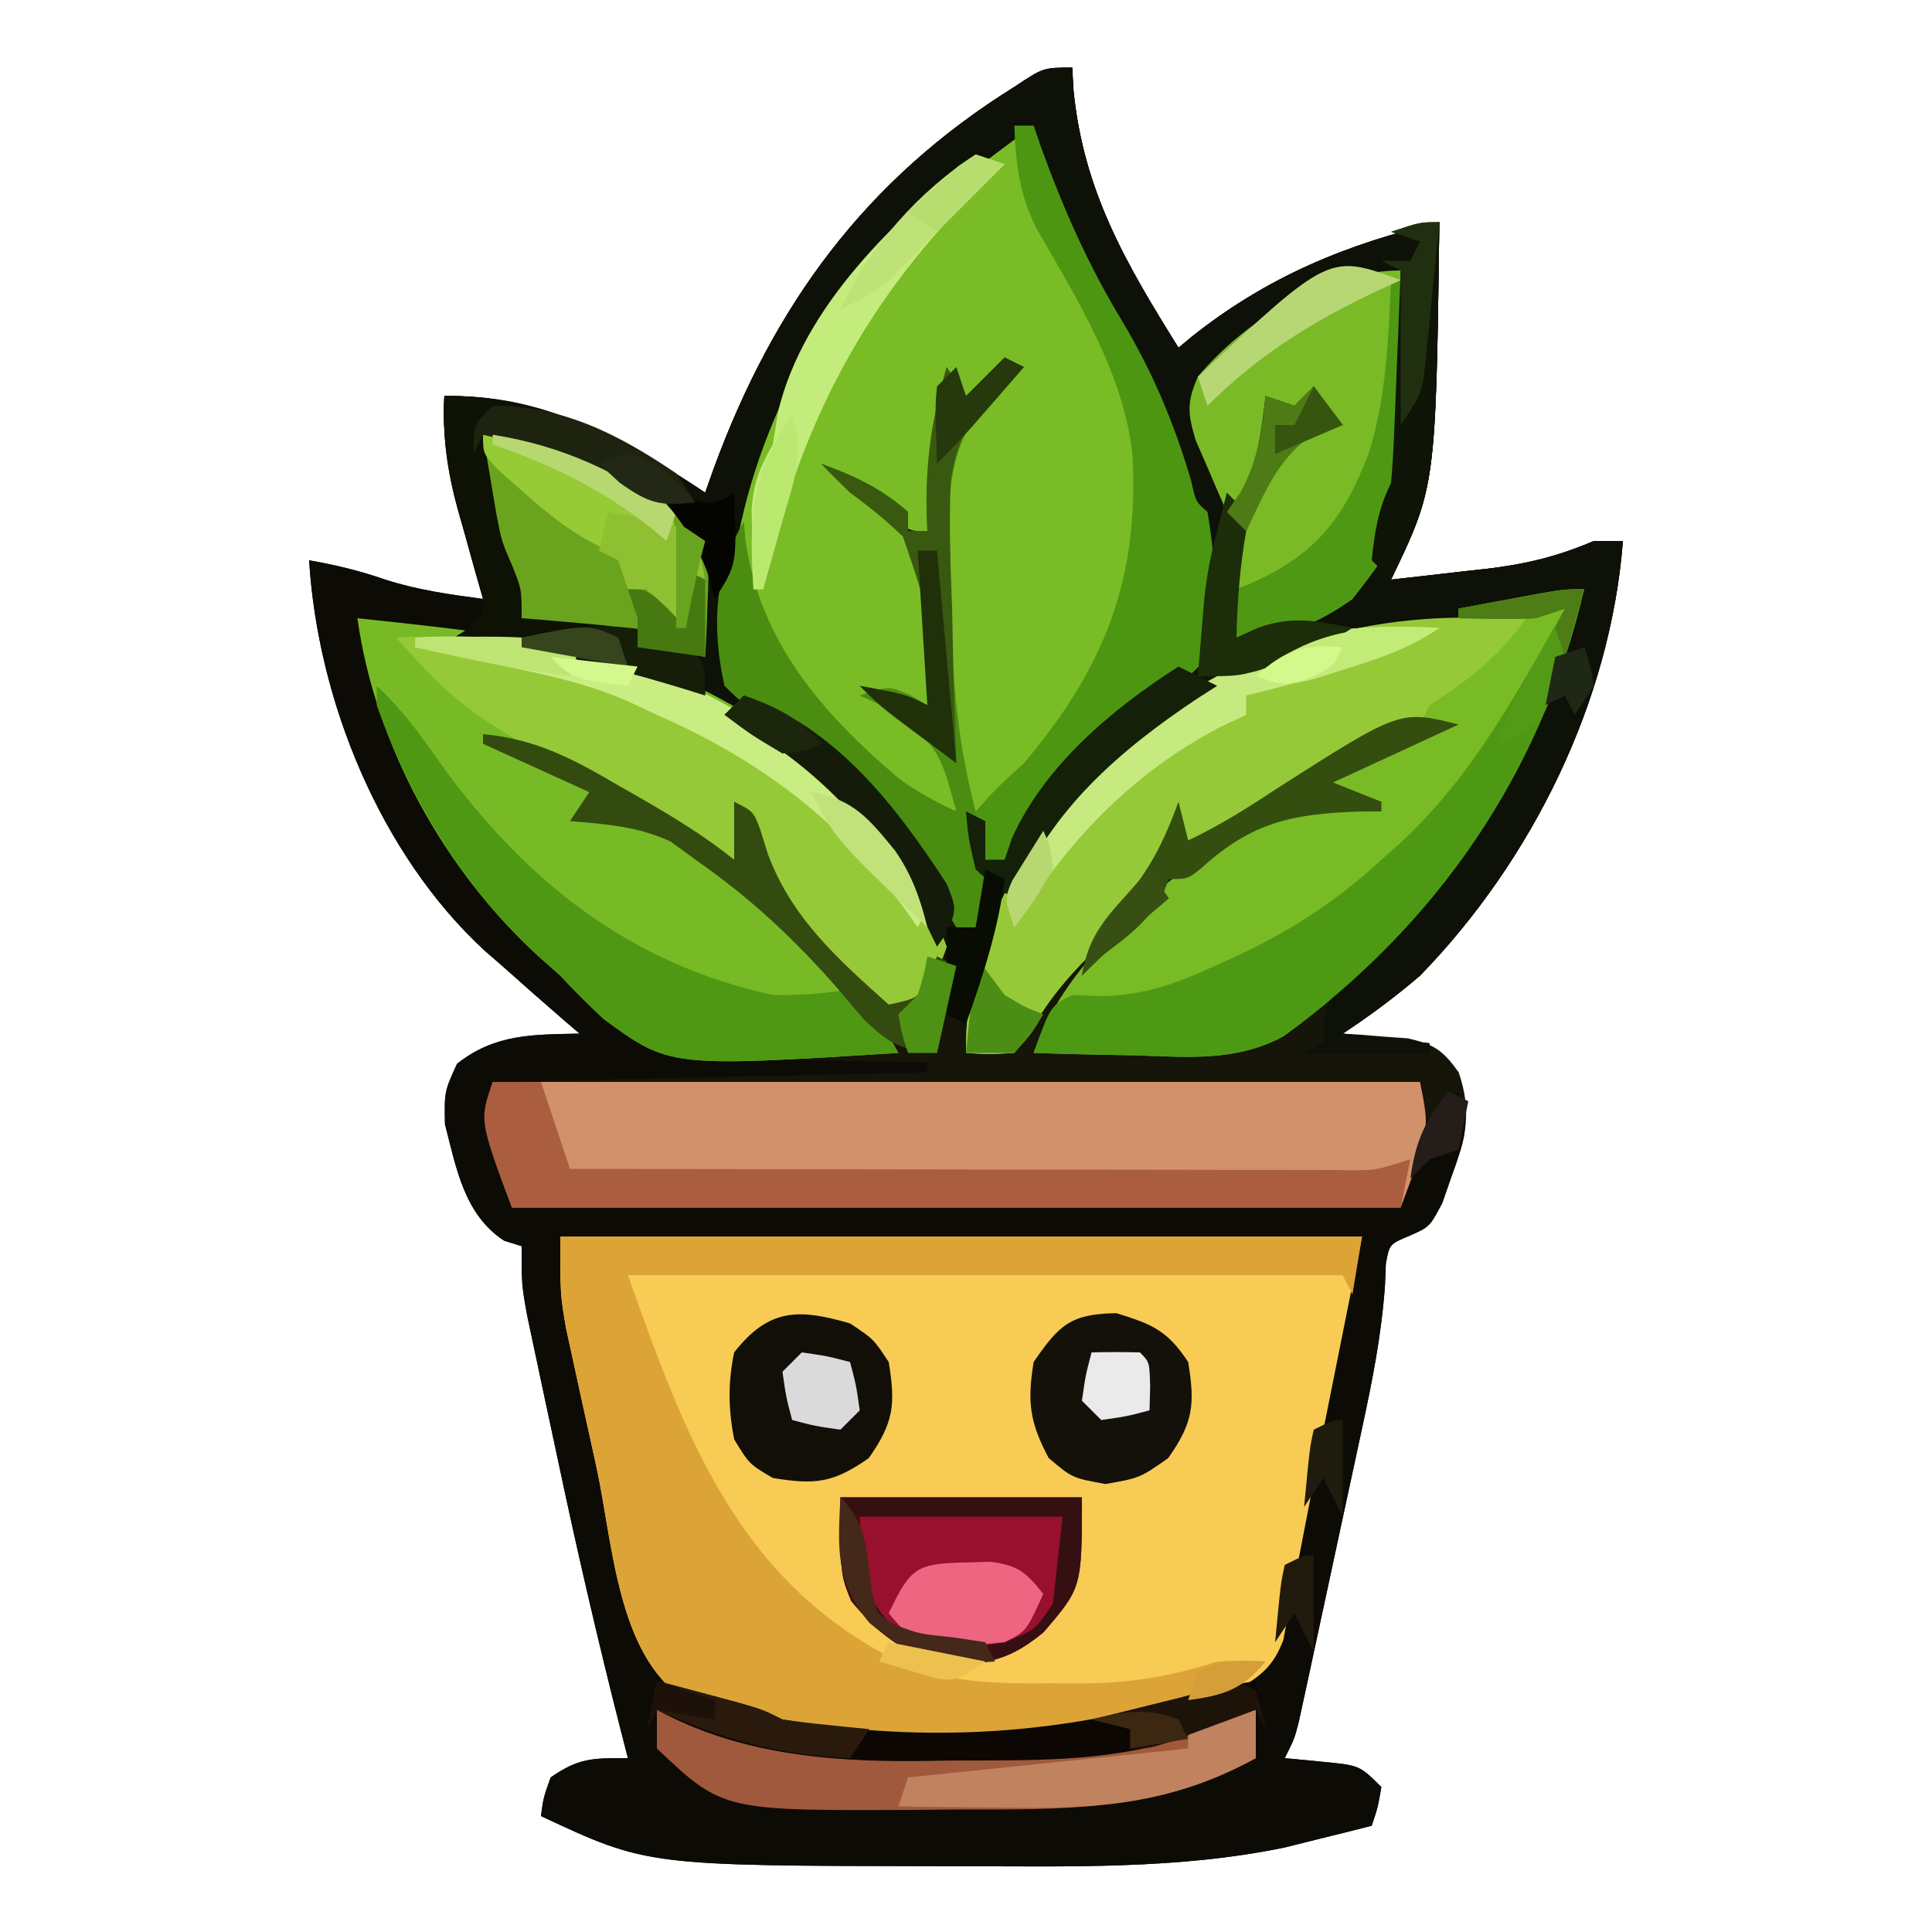 <?xml version="1.0" encoding="UTF-8"?>
<svg version="1.1" xmlns="http://www.w3.org/2000/svg" width="200" height="200">
<path d="M0 0 C0.06 1.129 0.06 1.129 0.121 2.281 C1.151 12.755 5.51 20.2 11 29 C11.45 28.625 11.9 28.25 12.363 27.863 C20.158 21.662 28.377 18.262 38 16 C37.632 43.37 37.632 43.37 33 53 C35.564 52.717 38.126 52.424 40.688 52.125 C41.409 52.046 42.13 51.968 42.873 51.887 C46.917 51.407 50.231 50.616 54 49 C54.99 49 55.98 49 57 49 C55.718 65.663 47.569 82.096 36 94 C33.441 96.189 30.828 98.173 28 100 C28.615 100.037 29.23 100.075 29.863 100.113 C30.672 100.179 31.48 100.245 32.312 100.312 C33.113 100.371 33.914 100.429 34.738 100.488 C37.471 101.106 38.373 101.732 40 104 C41.385 108.073 40.773 110.707 39.312 114.688 C38.979 115.64 38.645 116.593 38.301 117.574 C37 120 37 120 34.958 120.902 C32.832 121.796 32.832 121.796 32.462 123.813 C32.42 124.896 32.42 124.896 32.377 126 C32.021 131.128 31.061 135.979 29.969 140.996 C29.773 141.911 29.577 142.826 29.375 143.768 C28.963 145.684 28.55 147.599 28.134 149.513 C27.497 152.452 26.867 155.393 26.238 158.334 C25.836 160.201 25.434 162.067 25.031 163.934 C24.748 165.254 24.748 165.254 24.46 166.601 C24.283 167.412 24.106 168.224 23.924 169.06 C23.769 169.775 23.615 170.489 23.455 171.226 C23 173 23 173 22 175 C23.918 175.186 23.918 175.186 25.875 175.375 C29.75 175.75 29.75 175.75 32 178 C31.625 180.125 31.625 180.125 31 182 C29.086 182.491 27.169 182.967 25.25 183.438 C24.183 183.704 23.115 183.971 22.016 184.246 C11.011 186.54 -0.437 186.202 -11.625 186.188 C-12.421 186.187 -13.216 186.187 -14.036 186.187 C-44.003 186.14 -44.003 186.14 -55 181 C-54.75 179.125 -54.75 179.125 -54 177 C-51.06 174.972 -49.723 175 -46 175 C-46.245 174.045 -46.49 173.09 -46.743 172.106 C-49.126 162.749 -51.299 153.362 -53.292 143.914 C-53.759 141.708 -54.233 139.504 -54.707 137.301 C-55.008 135.883 -55.309 134.465 -55.609 133.047 C-56.011 131.157 -56.011 131.157 -56.421 129.229 C-57 126 -57 126 -57 122 C-57.897 121.722 -57.897 121.722 -58.812 121.438 C-62.953 118.716 -63.758 113.935 -64.938 109.375 C-65 106 -65 106 -63.688 103.125 C-59.758 100.018 -55.891 100.103 -51 100 C-51.496 99.576 -51.993 99.152 -52.504 98.715 C-54.687 96.83 -56.846 94.919 -59 93 C-59.608 92.471 -60.217 91.943 -60.844 91.398 C-71.627 81.448 -78.109 65.546 -79 51 C-76.267 51.482 -73.751 52.086 -71.125 53 C-67.753 54.079 -64.504 54.536 -61 55 C-61.289 53.987 -61.578 52.974 -61.875 51.93 C-62.25 50.578 -62.625 49.227 -63 47.875 C-63.191 47.21 -63.382 46.545 -63.578 45.859 C-64.692 41.801 -65.21 38.203 -65 34 C-54.863 33.837 -46.254 38.497 -38 44 C-37.709 43.178 -37.417 42.355 -37.117 41.508 C-30.887 24.54 -21.416 11.606 -6 2 C-3 0 -3 0 0 0 Z " fill="#161509" transform="translate(111,7)"/>
<path d="M0 0 C0.06 1.129 0.06 1.129 0.121 2.281 C1.151 12.755 5.51 20.2 11 29 C11.45 28.625 11.9 28.25 12.363 27.863 C20.158 21.662 28.377 18.262 38 16 C37.632 43.37 37.632 43.37 33 53 C35.564 52.717 38.126 52.424 40.688 52.125 C41.409 52.046 42.13 51.968 42.873 51.887 C46.917 51.407 50.231 50.616 54 49 C54.99 49 55.98 49 57 49 C55.718 65.663 47.569 82.096 36 94 C33.414 96.213 30.83 98.096 28 100 C30.97 100.33 33.94 100.66 37 101 C37 101.33 37 101.66 37 102 C32.71 102 28.42 102 24 102 C24.66 101.67 25.32 101.34 26 101 C26.041 100.134 26.082 99.267 26.125 98.375 C27.097 94.627 27.678 94.146 30.562 91.812 C42.376 82.155 47.679 67.865 53 54 C51.886 54.433 51.886 54.433 50.75 54.875 C42.586 57.324 34.501 58.283 26 58 C26 57.34 26 56.68 26 56 C26.451 55.556 26.902 55.112 27.366 54.654 C33.338 48.608 33.633 39.36 33.75 31.375 C33.794 29.869 33.794 29.869 33.84 28.332 C33.91 25.888 33.963 23.445 34 21 C26.393 23.378 19.582 26.081 14 32 C12.571 35.719 13.491 37.396 15 41 C16.198 46.992 16.099 52.919 16 59 C15.67 59 15.34 59 15 59 C14.89 58.143 14.781 57.286 14.668 56.402 C13.796 50.116 12.817 44.742 10 39 C9.434 37.481 8.872 35.96 8.312 34.438 C6.289 29.304 3.631 24.64 0.818 19.91 C-2.022 15.114 -4 11.629 -4 6 C-6.699 7.959 -9.353 9.971 -12 12 C-12.659 12.483 -13.317 12.967 -13.996 13.465 C-25.067 22.219 -32.982 37.129 -35 51 C-35.426 55.329 -35.745 59.658 -36 64 C-35.34 64 -34.68 64 -34 64 C-34 64.66 -34 65.32 -34 66 C-37.735 65.502 -39.812 65.125 -43 63 C-53.126 60.26 -63.666 58.764 -74 57 C-67.931 74.346 -60.58 88.291 -45 99 C-44.428 99.51 -43.855 100.021 -43.266 100.546 C-40.354 102.414 -38.365 102.427 -34.922 102.512 C-33.182 102.565 -33.182 102.565 -31.406 102.619 C-30.2 102.642 -28.993 102.664 -27.75 102.688 C-26.528 102.722 -25.306 102.756 -24.047 102.791 C-21.031 102.873 -18.016 102.943 -15 103 C-15 103.33 -15 103.66 -15 104 C-29.52 104.33 -44.04 104.66 -59 105 C-60.471 110.373 -60.471 110.373 -58 117 C-27.64 117.33 2.72 117.66 34 118 C34.33 115.69 34.66 113.38 35 111 C37.562 108.062 37.562 108.062 40 106 C41.232 109.696 40.607 110.95 39.312 114.562 C38.979 115.533 38.645 116.504 38.301 117.504 C37 120 37 120 34.958 120.906 C32.831 121.795 32.831 121.795 32.462 123.813 C32.42 124.896 32.42 124.896 32.377 126 C32.021 131.128 31.061 135.979 29.969 140.996 C29.773 141.911 29.577 142.826 29.375 143.768 C28.963 145.684 28.55 147.599 28.134 149.513 C27.497 152.452 26.867 155.393 26.238 158.334 C25.836 160.201 25.434 162.067 25.031 163.934 C24.748 165.254 24.748 165.254 24.46 166.601 C24.283 167.412 24.106 168.224 23.924 169.06 C23.769 169.775 23.615 170.489 23.455 171.226 C23 173 23 173 22 175 C23.918 175.186 23.918 175.186 25.875 175.375 C29.75 175.75 29.75 175.75 32 178 C31.625 180.125 31.625 180.125 31 182 C29.086 182.491 27.169 182.967 25.25 183.438 C24.183 183.704 23.115 183.971 22.016 184.246 C11.011 186.54 -0.437 186.202 -11.625 186.188 C-12.421 186.187 -13.216 186.187 -14.036 186.187 C-44.003 186.14 -44.003 186.14 -55 181 C-54.75 179.125 -54.75 179.125 -54 177 C-51.06 174.972 -49.723 175 -46 175 C-46.245 174.045 -46.49 173.09 -46.743 172.106 C-49.126 162.749 -51.299 153.362 -53.292 143.914 C-53.759 141.708 -54.233 139.504 -54.707 137.301 C-55.008 135.883 -55.309 134.465 -55.609 133.047 C-56.011 131.157 -56.011 131.157 -56.421 129.229 C-57 126 -57 126 -57 122 C-57.897 121.722 -57.897 121.722 -58.812 121.438 C-62.953 118.716 -63.758 113.935 -64.938 109.375 C-65 106 -65 106 -63.688 103.125 C-59.758 100.018 -55.891 100.103 -51 100 C-51.496 99.576 -51.993 99.152 -52.504 98.715 C-54.687 96.83 -56.846 94.919 -59 93 C-59.608 92.471 -60.217 91.943 -60.844 91.398 C-71.627 81.448 -78.109 65.546 -79 51 C-76.267 51.482 -73.751 52.086 -71.125 53 C-67.753 54.079 -64.504 54.536 -61 55 C-61.289 53.987 -61.578 52.974 -61.875 51.93 C-62.25 50.578 -62.625 49.227 -63 47.875 C-63.191 47.21 -63.382 46.545 -63.578 45.859 C-64.692 41.801 -65.21 38.203 -65 34 C-54.863 33.837 -46.254 38.497 -38 44 C-37.709 43.178 -37.417 42.355 -37.117 41.508 C-30.887 24.54 -21.416 11.606 -6 2 C-3 0 -3 0 0 0 Z " fill="#0D0B06" transform="translate(111,7)"/>
<path d="M0 0 C27.39 0 54.78 0 83 0 C81.68 6.6 80.36 13.2 79 20 C78.335 23.513 78.335 23.513 77.656 27.098 C77.271 29.086 76.886 31.074 76.5 33.062 C76.313 34.092 76.126 35.121 75.934 36.182 C75.739 37.165 75.544 38.147 75.344 39.16 C75.181 40.023 75.018 40.885 74.85 41.774 C73.784 44.567 72.525 45.465 70 47 C67.703 47.879 67.703 47.879 65.25 48.562 C64.451 48.791 63.652 49.019 62.828 49.254 C61.895 49.5 60.962 49.746 60 50 C58.165 50.534 58.165 50.534 56.293 51.078 C51.54 52.255 46.935 52.258 42.062 52.188 C41.22 52.187 40.378 52.186 39.51 52.186 C31.438 52.13 23.791 51.649 16.125 48.938 C15.034 48.575 13.944 48.213 12.82 47.84 C5.926 43.342 5.432 31.715 3.783 24.054 C3.312 21.871 2.827 19.692 2.342 17.512 C2.036 16.11 1.73 14.707 1.426 13.305 C1.015 11.417 1.015 11.417 0.595 9.492 C0 6 0 6 0 0 Z " fill="#F7CB54" transform="translate(58,128)"/>
<path d="M0 0 C0.268 0.776 0.536 1.552 0.812 2.352 C3.1 8.657 5.613 14.329 9.062 20.062 C12.292 25.436 14.536 30.752 16.309 36.77 C16.795 38.95 16.795 38.95 18 40 C18.894 45.269 19.086 49.794 18 55 C15.276 58.039 12.509 59.916 9.059 62.078 C4.167 65.152 1.173 69.031 -1.75 73.938 C-2.163 74.618 -2.575 75.299 -3 76 C-3.66 76 -4.32 76 -5 76 C-9.035 66.58 -9.521 57.251 -9.688 47.125 C-9.731 45.865 -9.774 44.606 -9.818 43.308 C-9.828 37.062 -9.665 32.946 -5.457 28.117 C-4.335 27.045 -3.193 25.992 -2 25 C-3.98 26.32 -5.96 27.64 -8 29 C-8.33 28.34 -8.66 27.68 -9 27 C-9.66 31.95 -10.32 36.9 -11 42 C-13 42 -13 42 -15.562 39.5 C-16.367 38.675 -17.171 37.85 -18 37 C-18.33 37 -18.66 37 -19 37 C-18.422 37.403 -17.845 37.807 -17.25 38.223 C-13.233 41.508 -11.193 43.593 -10.469 48.871 C-10.412 52.601 -10.652 56.288 -11 60 C-11.99 60 -12.98 60 -14 60 C-13.196 60.516 -12.391 61.031 -11.562 61.562 C-8.336 64.632 -8.251 66.649 -8 71 C-17.709 68.269 -23.72 58.939 -29 51 C-31.502 45.996 -31.044 39.187 -29.339 33.984 C-25.278 24.11 -12.496 0 0 0 Z " fill="#79BC25" transform="translate(107,13)"/>
<path d="M0 0 C-4.396 19.049 -15.362 34.837 -31.098 46.246 C-35.945 48.918 -41.051 48.432 -46.438 48.25 C-47.455 48.232 -48.473 48.214 -49.521 48.195 C-52.015 48.148 -54.507 48.083 -57 48 C-53.928 39.155 -46.118 32.757 -39 27 C-38.051 26.216 -37.102 25.433 -36.125 24.625 C-31.836 22.395 -27.777 22.189 -23 22 C-24.65 21.67 -26.3 21.34 -28 21 C-24.171 17.67 -19.625 15.947 -15 14 C-24.984 16.829 -33.521 22.112 -42 28 C-42 26.68 -42 25.36 -42 24 C-42.474 25.114 -42.949 26.227 -43.438 27.375 C-45.822 32.195 -49.221 35.771 -52.891 39.656 C-54.643 41.603 -55.953 43.372 -57.25 45.625 C-57.828 46.409 -58.405 47.193 -59 48 C-61.609 48.148 -61.609 48.148 -64 48 C-64.192 35.828 -57.654 25.778 -49.441 17.219 C-36.814 5.743 -16.998 0 0 0 Z " fill="#79BB25" transform="translate(164,61)"/>
<path d="M0 0 C0.06 1.129 0.06 1.129 0.121 2.281 C1.151 12.755 5.51 20.2 11 29 C11.45 28.625 11.9 28.25 12.363 27.863 C20.158 21.662 28.377 18.262 38 16 C37.632 43.37 37.632 43.37 33 53 C35.564 52.717 38.126 52.424 40.688 52.125 C41.409 52.046 42.13 51.968 42.873 51.887 C46.917 51.407 50.231 50.616 54 49 C54.99 49 55.98 49 57 49 C55.718 65.663 47.569 82.096 36 94 C33.414 96.213 30.83 98.096 28 100 C30.97 100.33 33.94 100.66 37 101 C37 101.33 37 101.66 37 102 C32.71 102 28.42 102 24 102 C24.66 101.67 25.32 101.34 26 101 C26.041 100.134 26.082 99.267 26.125 98.375 C27.097 94.627 27.678 94.146 30.562 91.812 C42.376 82.155 47.679 67.865 53 54 C52.258 54.289 51.515 54.578 50.75 54.875 C42.586 57.324 34.501 58.283 26 58 C26 57.34 26 56.68 26 56 C26.451 55.556 26.902 55.112 27.366 54.654 C33.338 48.608 33.633 39.36 33.75 31.375 C33.794 29.869 33.794 29.869 33.84 28.332 C33.91 25.888 33.963 23.445 34 21 C26.393 23.378 19.582 26.081 14 32 C12.571 35.719 13.491 37.396 15 41 C16.198 46.992 16.099 52.919 16 59 C15.67 59 15.34 59 15 59 C14.89 58.143 14.781 57.286 14.668 56.402 C13.796 50.116 12.817 44.742 10 39 C9.434 37.481 8.872 35.96 8.312 34.438 C6.289 29.304 3.631 24.64 0.818 19.91 C-2.022 15.114 -4 11.629 -4 6 C-6.699 7.959 -9.353 9.971 -12 12 C-12.659 12.483 -13.317 12.967 -13.996 13.465 C-25.067 22.219 -32.982 37.129 -35 51 C-35.426 55.329 -35.745 59.658 -36 64 C-35.34 64 -34.68 64 -34 64 C-34 64.66 -34 65.32 -34 66 C-37.735 65.502 -39.812 65.125 -43 63 C-45.234 62.413 -47.488 61.901 -49.75 61.438 C-50.941 61.189 -52.132 60.94 -53.359 60.684 C-56.897 60.019 -60.433 59.48 -64 59 C-63.468 58.666 -62.935 58.332 -62.387 57.988 C-60.589 55.903 -60.589 55.903 -61.582 52.418 C-61.975 51.003 -62.386 49.593 -62.812 48.188 C-64.235 43.317 -65.283 39.142 -65 34 C-54.863 33.837 -46.254 38.497 -38 44 C-37.709 43.178 -37.417 42.355 -37.117 41.508 C-30.887 24.54 -21.416 11.606 -6 2 C-3 0 -3 0 0 0 Z " fill="#0D1107" transform="translate(111,7)"/>
<path d="M0 0 C5.678 0.584 11.341 1.254 17 2 C18.841 2.24 18.841 2.24 20.719 2.484 C34.106 4.757 46.608 12.253 55 23 C57.319 26.528 59.507 30.041 61 34 C60.024 36.928 58.892 38.614 57 41 C50.653 38.305 44.723 32.483 41.684 26.34 C40.875 23.875 40.875 23.875 40 20 C40 21.98 40 23.96 40 26 C36.433 23.967 32.87 21.928 29.324 19.859 C28.724 19.511 28.124 19.163 27.506 18.805 C26.272 18.089 25.041 17.37 23.811 16.648 C20.615 14.653 20.615 14.653 17 14 C19.64 15.32 22.28 16.64 25 18 C24.34 18.66 23.68 19.32 23 20 C24.258 20.165 25.516 20.33 26.812 20.5 C37.797 22.979 48.864 33.496 54.781 42.801 C55.183 43.527 55.586 44.252 56 45 C32.321 46.482 32.321 46.482 25.5 41.5 C23.949 40.053 22.444 38.554 21 37 C20.283 36.364 19.567 35.729 18.828 35.074 C9.009 26.16 1.826 13.15 0 0 Z " fill="#78BA25" transform="translate(37,64)"/>
<path d="M0 0 C31.68 0 63.36 0 96 0 C97 5 97 5 94 13 C63.64 13 33.28 13 2 13 C-1 5 -1 5 0 0 Z " fill="#D1916A" transform="translate(51,112)"/>
<path d="M0 0 C27.39 0 54.78 0 83 0 C82.67 1.98 82.34 3.96 82 6 C81.505 5.01 81.505 5.01 81 4 C56.58 4 32.16 4 7 4 C12.958 20.882 18.48 35.756 35 44 C40.338 46.28 45.235 46.301 50.938 46.25 C51.806 46.258 52.674 46.265 53.568 46.273 C58.792 46.258 63.041 45.611 68 44 C70.938 43.875 70.938 43.875 73 44 C70.669 46.708 68.736 47.622 65.312 48.562 C64.504 48.791 63.696 49.019 62.863 49.254 C61.918 49.5 60.974 49.746 60 50 C58.163 50.534 58.163 50.534 56.289 51.078 C51.538 52.255 46.934 52.258 42.062 52.188 C41.22 52.187 40.378 52.186 39.51 52.186 C31.438 52.13 23.791 51.649 16.125 48.938 C15.034 48.575 13.944 48.213 12.82 47.84 C5.926 43.342 5.432 31.715 3.783 24.054 C3.312 21.871 2.827 19.692 2.342 17.512 C2.036 16.11 1.73 14.707 1.426 13.305 C1.015 11.417 1.015 11.417 0.595 9.492 C0 6 0 6 0 0 Z " fill="#DCA437" transform="translate(58,128)"/>
<path d="M0 0 C1.589 0.014 1.589 0.014 3.211 0.027 C4.008 0.039 4.804 0.051 5.625 0.062 C2.736 4.062 -0.248 6.403 -4.375 9.062 C-4.705 9.723 -5.035 10.383 -5.375 11.062 C-7.858 12.375 -10.34 13.61 -12.875 14.812 C-19.042 17.805 -24.832 20.998 -30.375 25.062 C-30.375 23.742 -30.375 22.422 -30.375 21.062 C-30.849 22.176 -31.324 23.29 -31.812 24.438 C-34.197 29.258 -37.596 32.833 -41.266 36.719 C-43.018 38.666 -44.328 40.434 -45.625 42.688 C-46.203 43.471 -46.78 44.255 -47.375 45.062 C-49.984 45.211 -49.984 45.211 -52.375 45.062 C-52.567 32.891 -46.029 22.841 -37.816 14.281 C-27.307 4.73 -14.167 -0.157 0 0 Z " fill="#96C938" transform="translate(152.375,63.938)"/>
<path d="M0 0 C17.66 -0.792 31.068 3.192 44.734 14.203 C50.099 19.208 54.396 25.095 57 32 C56.024 34.928 54.892 36.614 53 39 C46.653 36.305 40.723 30.483 37.684 24.34 C36.875 21.875 36.875 21.875 36 18 C36 19.98 36 21.96 36 24 C34.986 23.419 33.971 22.837 32.926 22.238 C30.493 20.847 28.053 19.471 25.605 18.105 C6.935 7.629 6.935 7.629 0 0 Z " fill="#96C937" transform="translate(41,66)"/>
<path d="M0 0 C1.136 26.186 1.136 26.186 -5 34 C-8.826 36.747 -12.299 38 -17 38 C-17.791 30.296 -16.783 25.438 -12.605 18.898 C-11 17 -11 17 -8 16 C-8.33 15.01 -8.66 14.02 -9 13 C-9.99 13.66 -10.98 14.32 -12 15 C-12.33 14.67 -12.66 14.34 -13 14 C-13.268 15.258 -13.536 16.516 -13.812 17.812 C-14.519 21.126 -15.432 22.77 -18 25 C-18.701 23.423 -19.386 21.838 -20.062 20.25 C-20.637 18.927 -20.637 18.927 -21.223 17.578 C-22.067 14.779 -22.151 13.655 -21 11 C-16.037 5.066 -7.735 0 0 0 Z " fill="#79BA26" transform="translate(145,28)"/>
<path d="M0 0 C-4.396 19.049 -15.362 34.837 -31.098 46.246 C-35.945 48.918 -41.051 48.432 -46.438 48.25 C-47.455 48.232 -48.473 48.214 -49.521 48.195 C-52.015 48.148 -54.507 48.083 -57 48 C-55.25 43.125 -55.25 43.125 -53 42 C-51.966 42.043 -50.932 42.085 -49.867 42.129 C-45.312 41.977 -42.215 40.813 -38.125 38.938 C-37.071 38.463 -37.071 38.463 -35.996 37.978 C-30.351 35.344 -25.584 32.244 -21 28 C-20.317 27.395 -19.634 26.791 -18.93 26.168 C-13.51 21.109 -9.733 15.37 -6 9 C-5.563 8.255 -5.126 7.51 -4.676 6.742 C-3.769 5.17 -2.881 3.587 -2 2 C-2.99 2.33 -3.98 2.66 -5 3 C-6.394 3.067 -7.792 3.085 -9.188 3.062 C-11.075 3.032 -11.075 3.032 -13 3 C-13 2.67 -13 2.34 -13 2 C-11.209 1.665 -9.417 1.332 -7.625 1 C-6.627 0.814 -5.63 0.629 -4.602 0.438 C-2 0 -2 0 0 0 Z " fill="#4E9914" transform="translate(164,61)"/>
<path d="M0 0 C8.25 0 16.5 0 25 0 C25 9.351 25 9.351 21 14 C18.073 16.373 16.317 16.96 12.562 17.438 C7.364 16.799 4.447 14.736 1.125 10.75 C0 8 0 8 0 0 Z " fill="#97102D" transform="translate(87,155)"/>
<path d="M0 0 C1.65 0 3.3 0 5 0 C5.99 2.97 6.98 5.94 8 9 C19.048 9.023 30.096 9.041 41.144 9.052 C46.274 9.057 51.404 9.064 56.533 9.075 C61.48 9.086 66.428 9.092 71.375 9.095 C73.265 9.097 75.156 9.1 77.047 9.106 C79.688 9.113 82.329 9.114 84.97 9.114 C85.758 9.117 86.545 9.121 87.357 9.124 C91.307 9.201 91.307 9.201 95 8 C94.67 9.65 94.34 11.3 94 13 C63.64 13 33.28 13 2 13 C-1.375 4 -1.375 4 0 0 Z " fill="#AA5E3F" transform="translate(51,112)"/>
<path d="M0 0 C0.66 0 1.32 0 2 0 C2.268 0.776 2.536 1.552 2.812 2.352 C5.1 8.657 7.613 14.329 11.062 20.062 C14.292 25.436 16.536 30.752 18.309 36.77 C18.795 38.95 18.795 38.95 20 40 C20.894 45.269 21.086 49.794 20 55 C17.276 58.039 14.509 59.916 11.059 62.078 C6.167 65.152 3.173 69.031 0.25 73.938 C-0.163 74.618 -0.575 75.299 -1 76 C-1.66 76 -2.32 76 -3 76 C-3.812 73.812 -3.812 73.812 -4 71 C-1.938 68.688 -1.938 68.688 1 66 C9.33 56.14 12.963 46.966 12.227 33.991 C11.254 25.439 6.413 17.844 2.227 10.523 C0.488 6.947 0.149 3.949 0 0 Z " fill="#4D9612" transform="translate(105,13)"/>
<path d="M0 0 C7.867 0.358 15.164 4.045 21.348 8.809 C23.563 11.747 23.408 13.616 23.25 17.25 C23.214 18.328 23.178 19.405 23.141 20.516 C23.071 21.745 23.071 21.745 23 23 C21.721 22.711 20.442 22.422 19.125 22.125 C14.098 21.006 9.053 19.992 4 19 C-0.592 6.515 -0.592 6.515 0 0 Z " fill="#6AA41F" transform="translate(50,45)"/>
<path d="M0 0 C2.682 2.484 4.661 5.258 6.75 8.25 C15.428 20.219 26.233 28.801 41 32 C43.421 32.025 45.672 31.926 48.062 31.555 C50 32 50 32 52.25 35.008 C52.828 35.995 53.405 36.983 54 38 C30.321 39.482 30.321 39.482 23.5 34.5 C21.949 33.053 20.444 31.554 19 30 C18.283 29.364 17.567 28.729 16.828 28.074 C9.158 21.111 3.45 11.75 0 2 C0 1.34 0 0.68 0 0 Z " fill="#4E9813" transform="translate(39,71)"/>
<path d="M0 0 C0.83 0.289 1.66 0.578 2.516 0.875 C11.841 3.684 20.573 4.385 30.312 4.375 C32.081 4.377 32.081 4.377 33.886 4.379 C43.614 4.259 52.718 2.888 62 0 C62 1.65 62 3.3 62 5 C52.676 10.128 43.812 10.346 33.419 10.316 C31.137 10.313 28.856 10.336 26.574 10.361 C6.814 10.449 6.814 10.449 0 4 C0 2.68 0 1.36 0 0 Z " fill="#A0593C" transform="translate(68,177)"/>
<path d="M0 0 C0.66 0.33 1.32 0.66 2 1 C1.501 1.41 1.002 1.82 0.489 2.242 C-3.983 6.489 -5.504 9.606 -5.754 15.809 C-5.726 18.352 -5.661 20.896 -5.562 23.438 C-5.548 24.709 -5.533 25.981 -5.518 27.291 C-5.379 34.126 -4.724 40.397 -3 47 C-2.735 48.619 -2.495 50.244 -2.312 51.875 C-2.226 52.594 -2.14 53.314 -2.051 54.055 C-2 56 -2 56 -3 59 C-3.66 59 -4.32 59 -5 59 C-6.129 57.186 -7.178 55.321 -8.188 53.438 C-12.57 45.763 -16.459 41.196 -24.438 37.375 C-27.012 35.938 -27.012 35.938 -29 34 C-30.325 28.144 -30.116 22.236 -27 17 C-26.948 17.594 -26.897 18.189 -26.844 18.801 C-25.389 29.428 -18.857 36.902 -10.859 43.66 C-8.98 45.014 -7.1 46.029 -5 47 C-6.758 40.582 -6.758 40.582 -11.688 36.5 C-12.781 36.005 -13.874 35.51 -15 35 C-12 34 -12 34 -9.812 34.938 C-8.915 35.463 -8.915 35.463 -8 36 C-7.661 26.903 -7.661 26.903 -10.52 18.551 C-12.265 16.857 -14.033 15.426 -16 14 C-17.016 13.016 -18.021 12.021 -19 11 C-15.561 12.242 -12.748 13.557 -10 16 C-10 16.66 -10 17.32 -10 18 C-9.34 18 -8.68 18 -8 18 C-8.023 17.443 -8.046 16.886 -8.07 16.312 C-8.2 10.824 -7.533 6.271 -6 1 C-5.34 1.99 -4.68 2.98 -4 4 C-2.68 2.68 -1.36 1.36 0 0 Z " fill="#4A8D11" transform="translate(104,37)"/>
<path d="M0 0 C2.438 1.625 2.438 1.625 4 4 C4.721 8.408 4.52 10.259 1.938 13.938 C-1.741 16.52 -3.592 16.721 -8 16 C-10.438 14.562 -10.438 14.562 -12 12 C-12.609 8.87 -12.652 6.125 -12 3 C-8.423 -1.552 -5.38 -1.565 0 0 Z " fill="#110F07" transform="translate(88,137)"/>
<path d="M0 0 C3.742 1.157 5.29 1.798 7.438 5.062 C8.159 9.47 7.958 11.322 5.375 15 C2.438 17.062 2.438 17.062 -1.125 17.688 C-4.562 17.062 -4.562 17.062 -7 15 C-8.974 11.289 -9.229 9.212 -8.562 5.062 C-5.908 1.201 -4.74 0.083 0 0 Z " fill="#14110B" transform="translate(115.562,135.938)"/>
<path d="M0 0 C6.569 -0.106 11.71 1.468 17.5 4.375 C18.111 4.679 18.722 4.984 19.352 5.297 C22.49 6.943 23.995 7.992 26 11 C21.966 11.273 19.644 10.57 16.125 8.625 C12.101 6.498 8.418 5.056 4 4 C4.285 5.73 4.578 7.459 4.875 9.188 C5.037 10.15 5.2 11.113 5.367 12.105 C5.919 15.011 5.919 15.011 7.07 17.676 C8 20 8 20 8 23 C8.961 23.073 8.961 23.073 9.941 23.148 C23.303 24.303 23.303 24.303 27 28 C27 28.99 27 29.98 27 31 C26.464 30.818 25.927 30.636 25.375 30.449 C17.382 27.886 9.252 26.444 1 25 C1.532 24.666 2.065 24.332 2.613 23.988 C4.411 21.903 4.411 21.903 3.418 18.418 C3.025 17.003 2.614 15.593 2.188 14.188 C0.765 9.317 -0.283 5.142 0 0 Z " fill="#0D1205" transform="translate(46,41)"/>
<path d="M0 0 C1.792 0.477 3.584 0.956 5.375 1.438 C6.373 1.704 7.37 1.971 8.398 2.246 C11 3 11 3 13 4 C28.075 6.522 42.511 5.596 57 1 C58.661 0.641 60.327 0.297 62 0 C62.495 2.475 62.495 2.475 63 5 C62.505 4.01 62.505 4.01 62 3 C61.287 3.277 60.574 3.554 59.84 3.84 C58.882 4.202 57.924 4.564 56.938 4.938 C55.998 5.297 55.058 5.657 54.09 6.027 C46.307 8.477 38.406 8.216 30.312 8.25 C29.109 8.271 27.906 8.291 26.666 8.312 C17.356 8.353 8.32 7.494 0 3 C-0.33 3.66 -0.66 4.32 -1 5 C-0.67 3.35 -0.34 1.7 0 0 Z " fill="#0D0704" transform="translate(68,174)"/>
<path d="M0 0 C16.687 -0.919 30.105 3.731 42.805 14.344 C47.102 18.458 50.556 22.557 53 28 C52.67 28.66 52.34 29.32 52 30 C51.611 29.443 51.221 28.886 50.82 28.312 C43.91 18.886 35.662 12.678 25 8 C23.94 7.505 22.881 7.01 21.789 6.5 C17.513 4.676 13.101 3.752 8.562 2.812 C7.736 2.635 6.909 2.458 6.057 2.275 C4.039 1.844 2.02 1.421 0 1 C0 0.67 0 0.34 0 0 Z " fill="#C9ED82" transform="translate(43,66)"/>
<path d="M0 0 C-3.163 2.108 -5.808 2.979 -9.438 4.062 C-10.571 4.404 -11.704 4.746 -12.871 5.098 C-15.241 5.781 -17.602 6.428 -20 7 C-20 7.66 -20 8.32 -20 9 C-20.878 9.411 -21.756 9.822 -22.66 10.246 C-31.935 15.117 -38.581 22.141 -44 31 C-45 28 -45 28 -44.066 25.801 C-36.424 13.157 -25.924 4.282 -11.402 0.422 C-7.544 -0.256 -3.909 -0.189 0 0 Z " fill="#C7EA80" transform="translate(149,65)"/>
<path d="M0 0 C0 1.65 0 3.3 0 5 C-8.667 9.767 -16.317 10.283 -26 10.125 C-27.061 10.116 -28.122 10.107 -29.215 10.098 C-31.81 10.074 -34.405 10.042 -37 10 C-36.67 9.01 -36.34 8.02 -36 7 C-26.43 6.01 -16.86 5.02 -7 4 C-7 3.34 -7 2.68 -7 2 C-2.25 0 -2.25 0 0 0 Z " fill="#C0825F" transform="translate(130,177)"/>
<path d="M0 0 C0.99 0.33 1.98 0.66 3 1 C2.039 1.891 2.039 1.891 1.059 2.801 C-11.365 14.706 -18.403 28.245 -22 45 C-22.33 45 -22.66 45 -23 45 C-23.054 43.25 -23.093 41.5 -23.125 39.75 C-23.16 38.288 -23.16 38.288 -23.195 36.797 C-22.995 33.929 -22.37 32.474 -21 30 C-20.814 28.866 -20.629 27.731 -20.438 26.562 C-17.815 15.667 -8.36 6.754 0 0 Z " fill="#C4EC7C" transform="translate(101,16)"/>
<path d="M0 0 C5.549 0.504 9.419 2.616 14.125 5.375 C14.828 5.775 15.53 6.174 16.254 6.586 C19.662 8.545 22.927 10.532 26 13 C26 11.02 26 9.04 26 7 C28 8 28 8 28.719 9.934 C28.977 10.76 29.234 11.586 29.5 12.438 C32.009 19.124 36.775 23.314 42 28 C45.113 27.331 45.113 27.331 46.188 24.938 C46.456 24.298 46.724 23.659 47 23 C47.66 23.33 48.32 23.66 49 24 C48.34 26.97 47.68 29.94 47 33 C43.364 32.751 42.097 32.093 39.422 29.523 C38.522 28.482 37.632 27.432 36.75 26.375 C32.256 21.23 27.634 16.913 22 13 C21.154 12.381 20.309 11.762 19.438 11.125 C15.975 9.527 12.794 9.322 9 9 C9.66 8.01 10.32 7.02 11 6 C7.37 4.35 3.74 2.7 0 1 C0 0.67 0 0.34 0 0 Z " fill="#334B0F" transform="translate(50,76)"/>
<path d="M0 0 C0.33 0 0.66 0 1 0 C2.144 25.048 2.144 25.048 -4 33 C-7.822 35.751 -11.301 37 -16 37 C-16 35.35 -16 33.7 -16 32 C-15.469 31.781 -14.938 31.562 -14.391 31.336 C-7.765 28.362 -4.92 24.717 -2.312 17.938 C-0.474 12.101 -0.272 6.078 0 0 Z " fill="#4F9814" transform="translate(144,29)"/>
<path d="M0 0 C0.66 0.33 1.32 0.66 2 1 C1.25 1.57 1.25 1.57 0.484 2.152 C-3.115 5.436 -4.825 7.863 -5.578 12.754 C-5.776 17.175 -5.612 21.581 -5.438 26 C-5.402 27.553 -5.37 29.107 -5.342 30.66 C-5.265 34.442 -5.145 38.22 -5 42 C-6.293 41.044 -7.584 40.085 -8.875 39.125 C-9.594 38.591 -10.314 38.058 -11.055 37.508 C-13 36 -13 36 -15 34 C-10.25 34.875 -10.25 34.875 -8 36 C-7.661 26.903 -7.661 26.903 -10.52 18.551 C-12.265 16.857 -14.033 15.426 -16 14 C-17.016 13.016 -18.021 12.021 -19 11 C-15.561 12.242 -12.748 13.557 -10 16 C-10 16.66 -10 17.32 -10 18 C-9.34 18 -8.68 18 -8 18 C-8.023 17.443 -8.046 16.886 -8.07 16.312 C-8.2 10.824 -7.533 6.271 -6 1 C-5.34 1.99 -4.68 2.98 -4 4 C-2.68 2.68 -1.36 1.36 0 0 Z " fill="#395910" transform="translate(104,37)"/>
<path d="M0 0 C8.25 0 16.5 0 25 0 C25 9.351 25 9.351 21 14 C18.073 16.373 16.317 16.96 12.562 17.438 C7.364 16.799 4.447 14.736 1.125 10.75 C0 8 0 8 0 0 Z M2 2 C2.329 9.478 2.329 9.478 5 13 C9.086 15.724 12.226 15.9 17 15 C20.147 13.765 20.147 13.765 22 11 C22.33 8.03 22.66 5.06 23 2 C16.07 2 9.14 2 2 2 Z " fill="#350F11" transform="translate(87,155)"/>
<path d="M0 0 C-6.435 2.97 -6.435 2.97 -13 6 C-11.35 6.66 -9.7 7.32 -8 8 C-8 8.33 -8 8.66 -8 9 C-8.773 9.003 -9.547 9.005 -10.344 9.008 C-17.204 9.263 -21.315 10.095 -26.477 14.723 C-28 16 -28 16 -30 16 C-30.227 16.578 -30.454 17.155 -30.688 17.75 C-32.337 20.578 -34.397 22.048 -37 24 C-37.66 24.66 -38.32 25.32 -39 26 C-38.414 22.722 -37.415 21.075 -35.125 18.688 C-32.098 15.326 -30.554 12.231 -29 8 C-28.67 9.32 -28.34 10.64 -28 12 C-24.742 10.466 -21.815 8.609 -18.812 6.625 C-6.07 -1.518 -6.07 -1.518 0 0 Z " fill="#344E10" transform="translate(151,75)"/>
<path d="M0 0 C0.99 1.32 1.98 2.64 3 4 C2.278 4.144 1.556 4.289 0.812 4.438 C-3.551 6.862 -5.267 10.402 -7 15 C-7.647 18.671 -7.923 22.275 -8 26 C-7.254 25.662 -6.507 25.325 -5.738 24.977 C-2.191 23.711 0.354 24.285 4 25 C1.397 26.735 -0.523 27.652 -3.438 28.625 C-4.58 29.016 -4.58 29.016 -5.746 29.414 C-8 30 -8 30 -12 30 C-11.858 28.25 -11.711 26.5 -11.562 24.75 C-11.481 23.775 -11.4 22.801 -11.316 21.797 C-11.048 19.428 -10.642 17.288 -10 15 C-9.814 14.258 -9.629 13.515 -9.438 12.75 C-9.293 12.172 -9.149 11.595 -9 11 C-8.67 11.33 -8.34 11.66 -8 12 C-5.88 8.466 -5.468 5.056 -5 1 C-4.01 1.33 -3.02 1.66 -2 2 C-1.34 1.34 -0.68 0.68 0 0 Z " fill="#1C2D0A" transform="translate(136,40)"/>
<path d="M0 0 C-0.368 27.37 -0.368 27.37 -5 37 C-5.66 36.34 -6.32 35.68 -7 35 C-6.693 32.057 -6.327 29.655 -5 27 C-4.848 25.334 -4.751 23.663 -4.684 21.992 C-4.642 21.006 -4.6 20.02 -4.557 19.004 C-4.517 17.971 -4.478 16.939 -4.438 15.875 C-4.394 14.835 -4.351 13.794 -4.307 12.723 C-4.2 10.149 -4.098 7.574 -4 5 C-4.66 4.67 -5.32 4.34 -6 4 C-5.01 4 -4.02 4 -3 4 C-2.67 3.34 -2.34 2.68 -2 2 C-2.99 1.67 -3.98 1.34 -5 1 C-2 0 -2 0 0 0 Z " fill="#0E1406" transform="translate(149,23)"/>
<path d="M0 0 C0.884 -0.026 1.769 -0.052 2.68 -0.078 C5.535 0.305 6.365 1.035 8.125 3.25 C6.375 7.125 6.375 7.125 4.125 8.25 C2.066 8.453 2.066 8.453 -0.312 8.5 C-1.095 8.526 -1.877 8.552 -2.684 8.578 C-5.354 8.178 -6.195 7.303 -7.875 5.25 C-5.66 0.673 -5.164 0.09 0 0 Z " fill="#EE6581" transform="translate(99.875,161.75)"/>
<path d="M0 0 C6.953 0.316 13.254 3.13 19 7 C19.852 9.199 19.852 9.199 20 11 C17.69 10.01 15.38 9.02 13 8 C13 9.32 13 10.64 13 12 C9.571 10.49 7.043 8.483 4.25 6 C3.451 5.299 2.652 4.598 1.828 3.875 C0 2 0 2 0 0 Z " fill="#96CB36" transform="translate(50,45)"/>
<path d="M0 0 C1.32 0.66 2.64 1.32 4 2 C3.371 2.401 2.742 2.802 2.094 3.215 C-6.034 8.613 -13.226 14.8 -17 24 C-18.938 22.875 -18.938 22.875 -21 21 C-21.75 17.812 -21.75 17.812 -22 15 C-21.01 15.495 -21.01 15.495 -20 16 C-20 17.32 -20 18.64 -20 20 C-19.34 20 -18.68 20 -18 20 C-17.756 19.278 -17.513 18.556 -17.262 17.812 C-13.868 10.249 -6.873 4.387 0 0 Z " fill="#152008" transform="translate(122,69)"/>
<path d="M0 0 C9.512 3.267 15.694 11.36 21.016 19.52 C22 22 22 22 21.172 24.324 C20.785 24.877 20.398 25.43 20 26 C19.66 25.299 19.319 24.598 18.969 23.875 C13.897 13.947 7.753 7.396 -2 2 C-1.34 1.34 -0.68 0.68 0 0 Z " fill="#141B0A" transform="translate(77,72)"/>
<path d="M0 0 C3.024 0.588 6.018 1.227 9 2 C9.33 3.65 9.66 5.3 10 7 C9.67 7 9.34 7 9 7 C8.67 8.65 8.34 10.3 8 12 C6.68 11.34 5.36 10.68 4 10 C4 9.34 4 8.68 4 8 C3.34 8 2.68 8 2 8 C1.67 7.01 1.34 6.02 1 5 C0.34 4.67 -0.32 4.34 -1 4 C-0.67 2.68 -0.34 1.36 0 0 Z " fill="#8EC032" transform="translate(63,53)"/>
<path d="M0 0 C7.286 0 13.024 2.956 19 7 C19.99 8.485 19.99 8.485 21 10 C16.966 10.273 14.644 9.57 11.125 7.625 C7.101 5.498 3.418 4.056 -1 3 C-1.33 3.66 -1.66 4.32 -2 5 C-2 2 -2 2 0 0 Z " fill="#1D230E" transform="translate(51,42)"/>
<path d="M0 0 C1.792 0.477 3.584 0.956 5.375 1.438 C6.373 1.704 7.37 1.971 8.398 2.246 C11 3 11 3 13 4 C14.537 4.225 16.08 4.408 17.625 4.562 C18.442 4.646 19.26 4.73 20.102 4.816 C20.728 4.877 21.355 4.938 22 5 C21.01 6.485 21.01 6.485 20 8 C12.639 7.687 6.691 6.061 0 3 C-0.33 3.66 -0.66 4.32 -1 5 C-0.67 3.35 -0.34 1.7 0 0 Z " fill="#2A1A0D" transform="translate(68,174)"/>
<path d="M0 0 C0.99 0.33 1.98 0.66 3 1 C-0.333 4.333 -3.667 7.667 -7 11 C-7.557 11.578 -8.114 12.155 -8.688 12.75 C-10.294 14.28 -11.986 15.097 -14 16 C-11.149 9.709 -5.81 3.712 0 0 Z " fill="#BEE278" transform="translate(101,16)"/>
<path d="M0 0 C2.625 0.375 2.625 0.375 5 1 C5.625 3.375 5.625 3.375 6 6 C5.34 6.66 4.68 7.32 4 8 C1.375 7.625 1.375 7.625 -1 7 C-1.625 4.625 -1.625 4.625 -2 2 C-1.34 1.34 -0.68 0.68 0 0 Z " fill="#DADADB" transform="translate(83,140)"/>
<path d="M0 0 C-0.282 2.939 -0.575 5.876 -0.875 8.812 C-0.954 9.646 -1.032 10.479 -1.113 11.338 C-1.197 12.14 -1.281 12.943 -1.367 13.77 C-1.477 14.877 -1.477 14.877 -1.589 16.007 C-2 18 -2 18 -4 21 C-4 15.72 -4 10.44 -4 5 C-4.66 4.67 -5.32 4.34 -6 4 C-5.01 4 -4.02 4 -3 4 C-2.67 3.34 -2.34 2.68 -2 2 C-2.99 1.67 -3.98 1.34 -5 1 C-2 0 -2 0 0 0 Z " fill="#202F0F" transform="translate(149,23)"/>
<path d="M0 0 C1.199 1.641 1.199 1.641 1.199 4.641 C0.582 4.447 -0.036 4.254 -0.672 4.055 C-6.344 2.311 -11.993 0.858 -17.801 -0.359 C-17.801 -0.689 -17.801 -1.019 -17.801 -1.359 C-12.409 -2.636 -4.678 -3.532 0 0 Z " fill="#161E09" transform="translate(71.801,67.359)"/>
<path d="M0 0 C-1.16 0.528 -1.16 0.528 -2.344 1.066 C-9.137 4.286 -14.662 7.694 -20 13 C-20.33 12.01 -20.66 11.02 -21 10 C-7.38 -2.732 -7.38 -2.732 0 0 Z " fill="#B7D775" transform="translate(145,29)"/>
<path d="M0 0 C0.66 0.33 1.32 0.66 2 1 C2.625 3.062 2.625 3.062 3 5 C2.67 4.34 2.34 3.68 2 3 C1.229 3.289 0.458 3.578 -0.336 3.875 C-1.339 4.246 -2.342 4.617 -3.375 5 C-4.373 5.371 -5.37 5.742 -6.398 6.125 C-9 7 -9 7 -11 7 C-11 6.34 -11 5.68 -11 5 C-12.32 4.67 -13.64 4.34 -15 4 C-14.169 3.795 -13.337 3.59 -12.48 3.379 C-11.394 3.109 -10.307 2.84 -9.188 2.562 C-7.569 2.162 -7.569 2.162 -5.918 1.754 C-3.926 1.239 -1.952 0.651 0 0 Z " fill="#1D1309" transform="translate(128,174)"/>
<path d="M0 0 C2.858 2.858 2.708 5.777 3.242 9.688 C3.784 12.123 3.784 12.123 5.84 13.281 C8.212 14.145 8.212 14.145 11.688 14.5 C12.781 14.665 13.874 14.83 15 15 C15.33 15.66 15.66 16.32 16 17 C10.294 17.456 7.399 16.699 3 13 C-0.533 8.76 -0.269 5.286 0 0 Z " fill="#44281A" transform="translate(87,155)"/>
<path d="M0 0 C-0.454 1.585 -0.913 3.168 -1.375 4.75 C-1.63 5.632 -1.885 6.513 -2.148 7.422 C-4.158 13.504 -4.158 13.504 -7.125 15.25 C-7.744 15.498 -8.363 15.745 -9 16 C-7.236 11.028 -4.606 6.566 -2 2 C-2.99 2.33 -3.98 2.66 -5 3 C-6.394 3.067 -7.792 3.085 -9.188 3.062 C-11.075 3.032 -11.075 3.032 -13 3 C-13 2.67 -13 2.34 -13 2 C-11.209 1.665 -9.417 1.332 -7.625 1 C-6.627 0.814 -5.63 0.629 -4.602 0.438 C-2 0 -2 0 0 0 Z " fill="#539A16" transform="translate(164,61)"/>
<path d="M0 0 C0.66 0 1.32 0 2 0 C2.66 7.26 3.32 14.52 4 22 C-4 16 -4 16 -6 14 C-1.25 14.875 -1.25 14.875 1 16 C0.67 10.72 0.34 5.44 0 0 Z " fill="#203109" transform="translate(95,57)"/>
<path d="M0 0 C1.666 -0.043 3.334 -0.041 5 0 C6 1 6 1 6.062 3.562 C6.042 4.367 6.021 5.171 6 6 C3.625 6.625 3.625 6.625 1 7 C0.34 6.34 -0.32 5.68 -1 5 C-0.625 2.375 -0.625 2.375 0 0 Z " fill="#EAEAEA" transform="translate(113,140)"/>
<path d="M0 0 C0.99 1.32 1.98 2.64 3 4 C5.083 5.252 5.083 5.252 7 6 C5.812 8 5.812 8 4 10 C2.35 10 0.7 10 -1 10 C-0.67 6.7 -0.34 3.4 0 0 Z " fill="#4C8E15" transform="translate(101,99)"/>
<path d="M0 0 C-3.164 2.109 -5.88 3.058 -9.5 4.188 C-10.645 4.552 -11.789 4.917 -12.969 5.293 C-16 6 -16 6 -19 5 C-13.145 0.046 -7.348 -0.294 0 0 Z " fill="#C3EB78" transform="translate(149,65)"/>
<path d="M0 0 C0.66 0.33 1.32 0.66 2 1 C1.326 6.258 -0.243 11.026 -2 16 C-2.66 15.67 -3.32 15.34 -4 15 C-4 12.03 -4 9.06 -4 6 C-3.01 6 -2.02 6 -1 6 C-0.67 4.02 -0.34 2.04 0 0 Z " fill="#080C03" transform="translate(102,90)"/>
<path d="M0 0 C0.99 1.32 1.98 2.64 3 4 C2.278 4.144 1.556 4.289 0.812 4.438 C-3.465 6.814 -4.919 10.696 -7 15 C-7.66 14.34 -8.32 13.68 -9 13 C-8.526 12.319 -8.051 11.639 -7.562 10.938 C-5.777 7.582 -5.368 4.758 -5 1 C-4.01 1.33 -3.02 1.66 -2 2 C-1.34 1.34 -0.68 0.68 0 0 Z " fill="#4E7B16" transform="translate(136,40)"/>
<path d="M0 0 C1.324 3.973 0.181 6.81 -0.938 10.688 C-1.133 11.389 -1.328 12.091 -1.529 12.814 C-2.012 14.545 -2.505 16.273 -3 18 C-3.33 18 -3.66 18 -4 18 C-4.474 10.713 -4.287 6.028 0 0 Z " fill="#BBE970" transform="translate(82,43)"/>
<path d="M0 0 C11.522 -0.185 11.522 -0.185 17 1 C16.67 1.99 16.34 2.98 16 4 C10.582 3.308 5.318 2.242 0 1 C0 0.67 0 0.34 0 0 Z " fill="#BEE474" transform="translate(43,66)"/>
<path d="M0 0 C7.458 1.203 12.728 3.836 19 8 C18.67 8.99 18.34 9.98 18 11 C17.539 10.613 17.077 10.227 16.602 9.828 C11.411 5.684 6.257 3.18 0 1 C0 0.67 0 0.34 0 0 Z " fill="#B7D870" transform="translate(51,45)"/>
<path d="M0 0 C4.357 0.726 5.964 2.769 8.672 6.078 C10.399 8.577 11.283 11.061 12 14 C2.385 4.769 2.385 4.769 0 0 Z " fill="#C1E17B" transform="translate(84,82)"/>
<path d="M0 0 C0.66 0.33 1.32 0.66 2 1 C2 3.64 2 6.28 2 9 C-0.31 8.67 -2.62 8.34 -5 8 C-5 7.01 -5 6.02 -5 5 C-5.33 4.01 -5.66 3.02 -6 2 C-4 2 -4 2 -1.875 4 C-1.256 4.66 -0.637 5.32 0 6 C0 4.02 0 2.04 0 0 Z " fill="#467A11" transform="translate(71,59)"/>
<path d="M0 0 C1.423 0.278 1.423 0.278 2.875 0.562 C5.899 1.287 5.899 1.287 8 0 C8.286 7.429 8.286 7.429 6 11 C5.753 10.113 5.505 9.226 5.25 8.312 C3.961 4.896 2.4 2.72 0 0 Z " fill="#040501" transform="translate(68,51)"/>
<path d="M0 0 C0.66 0.33 1.32 0.66 2 1 C0.876 2.292 -0.249 3.584 -1.375 4.875 C-2.001 5.594 -2.628 6.314 -3.273 7.055 C-4.474 8.408 -5.721 9.721 -7 11 C-7.195 4.945 -7.195 4.945 -7 3 C-6.34 2.34 -5.68 1.68 -5 1 C-4.67 1.99 -4.34 2.98 -4 4 C-2.68 2.68 -1.36 1.36 0 0 Z " fill="#25390C" transform="translate(104,37)"/>
<path d="M0 0 C0.99 0.33 1.98 0.66 3 1 C2.34 3.97 1.68 6.94 1 10 C0.01 10 -0.98 10 -2 10 C-2.625 8.125 -2.625 8.125 -3 6 C-2.34 5.34 -1.68 4.68 -1 4 C-0.357 1.931 -0.357 1.931 0 0 Z " fill="#4E9114" transform="translate(96,99)"/>
<path d="M0 0 C0.99 0.33 1.98 0.66 3 1 C0.69 3.31 -1.62 5.62 -4 8 C-4.99 7.34 -5.98 6.68 -7 6 C-5.907 4.967 -4.8 3.949 -3.688 2.938 C-3.073 2.369 -2.458 1.801 -1.824 1.215 C-0.921 0.613 -0.921 0.613 0 0 Z " fill="#B6DD6E" transform="translate(101,16)"/>
<path d="M0 0 C3.375 1.186 5.647 2.276 8 5 C6.375 5.75 6.375 5.75 4 6 C0.75 4.062 0.75 4.062 -2 2 C-1.34 1.34 -0.68 0.68 0 0 Z " fill="#1C260C" transform="translate(77,72)"/>
<path d="M0 0 C0 3.3 0 6.6 0 10 C-0.66 8.68 -1.32 7.36 -2 6 C-2.66 6.99 -3.32 7.98 -4 9 C-3.414 2.848 -3.414 2.848 -3 1 C-1 0 -1 0 0 0 Z " fill="#201A0C" transform="translate(136,161)"/>
<path d="M0 0 C0 3.3 0 6.6 0 10 C-0.66 8.68 -1.32 7.36 -2 6 C-2.66 6.99 -3.32 7.98 -4 9 C-3.414 2.848 -3.414 2.848 -3 1 C-1 0 -1 0 0 0 Z " fill="#1F1B0D" transform="translate(139,147)"/>
<path d="M0 0 C2.731 1.044 4.185 2.665 6.125 4.812 C2.522 5.224 1.341 4.966 -1.688 2.812 C-2.409 2.152 -3.131 1.492 -3.875 0.812 C-1.875 -0.188 -1.875 -0.188 0 0 Z " fill="#232716" transform="translate(65.875,47.188)"/>
<path d="M0 0 C0.66 0.33 1.32 0.66 2 1 C1.67 2.65 1.34 4.3 1 6 C0.01 6.33 -0.98 6.66 -2 7 C-2.66 7.66 -3.32 8.32 -4 9 C-3.469 5.179 -2.503 2.938 0 0 Z " fill="#241D1A" transform="translate(150,113)"/>
<path d="M0 0 C-0.66 2.31 -1.32 4.62 -2 7 C-2.33 6.01 -2.66 5.02 -3 4 C-2.67 3.34 -2.34 2.68 -2 2 C-2.99 2.33 -3.98 2.66 -5 3 C-6.394 3.067 -7.792 3.085 -9.188 3.062 C-11.075 3.032 -11.075 3.032 -13 3 C-13 2.67 -13 2.34 -13 2 C-11.209 1.665 -9.417 1.332 -7.625 1 C-6.627 0.814 -5.63 0.629 -4.602 0.438 C-2 0 -2 0 0 0 Z " fill="#4E7C17" transform="translate(164,61)"/>
<path d="M0 0 C0.66 0.99 1.32 1.98 2 3 C1.277 3.615 1.277 3.615 0.539 4.242 C-0.093 4.781 -0.724 5.32 -1.375 5.875 C-2.001 6.409 -2.628 6.942 -3.273 7.492 C-4.558 8.614 -5.794 9.794 -7 11 C-6.407 7.608 -5.233 5.789 -2.938 3.25 C-2.39 2.636 -1.842 2.023 -1.277 1.391 C-0.856 0.932 -0.434 0.473 0 0 Z " fill="#384F14" transform="translate(119,90)"/>
<path d="M0 0 C1.98 0.66 3.96 1.32 6 2 C6 2.66 6 3.32 6 4 C3.03 3.505 3.03 3.505 0 3 C-0.33 3.66 -0.66 4.32 -1 5 C-0.67 3.35 -0.34 1.7 0 0 Z " fill="#1D1109" transform="translate(68,174)"/>
<path d="M0 0 C0.33 0.66 0.66 1.32 1 2 C-0.98 2.33 -2.96 2.66 -5 3 C-5 2.34 -5 1.68 -5 1 C-6.32 0.67 -7.64 0.34 -9 0 C-5.67 -0.832 -3.247 -1.276 0 0 Z " fill="#3C2710" transform="translate(122,178)"/>
<path d="M0 0 C-2.395 2.899 -4.312 3.502 -8 4 C-7.67 3.01 -7.34 2.02 -7 1 C-4.537 -0.231 -2.72 -0.072 0 0 Z " fill="#D49E39" transform="translate(131,172)"/>
<path d="M0 0 C3.3 0.66 6.6 1.32 10 2 C7 4 7 4 4.957 3.758 C2.971 3.172 0.986 2.586 -1 2 C-0.67 1.34 -0.34 0.68 0 0 Z " fill="#ECC14F" transform="translate(92,170)"/>
<path d="M0 0 C0.75 1.625 0.75 1.625 1 4 C-0.938 7.25 -0.938 7.25 -3 10 C-4 7 -4 7 -3.223 5.176 C-2.148 3.451 -1.074 1.725 0 0 Z " fill="#B7D773" transform="translate(108,86)"/>
<path d="M0 0 C0.625 1.812 0.625 1.812 1 4 C0.01 5.485 0.01 5.485 -1 7 C-1.33 6.34 -1.66 5.68 -2 5 C-2.99 5.495 -2.99 5.495 -4 6 C-3.67 4.35 -3.34 2.7 -3 1 C-2.01 0.67 -1.02 0.34 0 0 Z " fill="#1F2815" transform="translate(164,67)"/>
<path d="M0 0 C-1 2 -1 2 -3.375 3.188 C-6 4 -6 4 -9 3 C-5.928 0.269 -4.096 -0.341 0 0 Z " fill="#D3F88B" transform="translate(139,67)"/>
<path d="M0 0 C0.33 0.99 0.66 1.98 1 3 C-2.63 2.34 -6.26 1.68 -10 1 C-10 0.67 -10 0.34 -10 0 C-3.152 -1.401 -3.152 -1.401 0 0 Z " fill="#36451C" transform="translate(64,66)"/>
<path d="M0 0 C1.485 0.99 1.485 0.99 3 2 C2.856 2.557 2.711 3.114 2.562 3.688 C1.972 6.114 1.477 8.549 1 11 C0.67 11 0.34 11 0 11 C0 7.37 0 3.74 0 0 Z " fill="#68A41F" transform="translate(70,54)"/>
<path d="M0 0 C0.99 1.32 1.98 2.64 3 4 C-0.465 5.485 -0.465 5.485 -4 7 C-4 6.01 -4 5.02 -4 4 C-3.34 4 -2.68 4 -2 4 C-1.34 2.68 -0.68 1.36 0 0 Z " fill="#36550F" transform="translate(136,40)"/>
<path d="M0 0 C2.97 0.33 5.94 0.66 9 1 C8.67 1.66 8.34 2.32 8 3 C2.25 2.25 2.25 2.25 0 0 Z " fill="#D3F88D" transform="translate(57,68)"/>
</svg>
